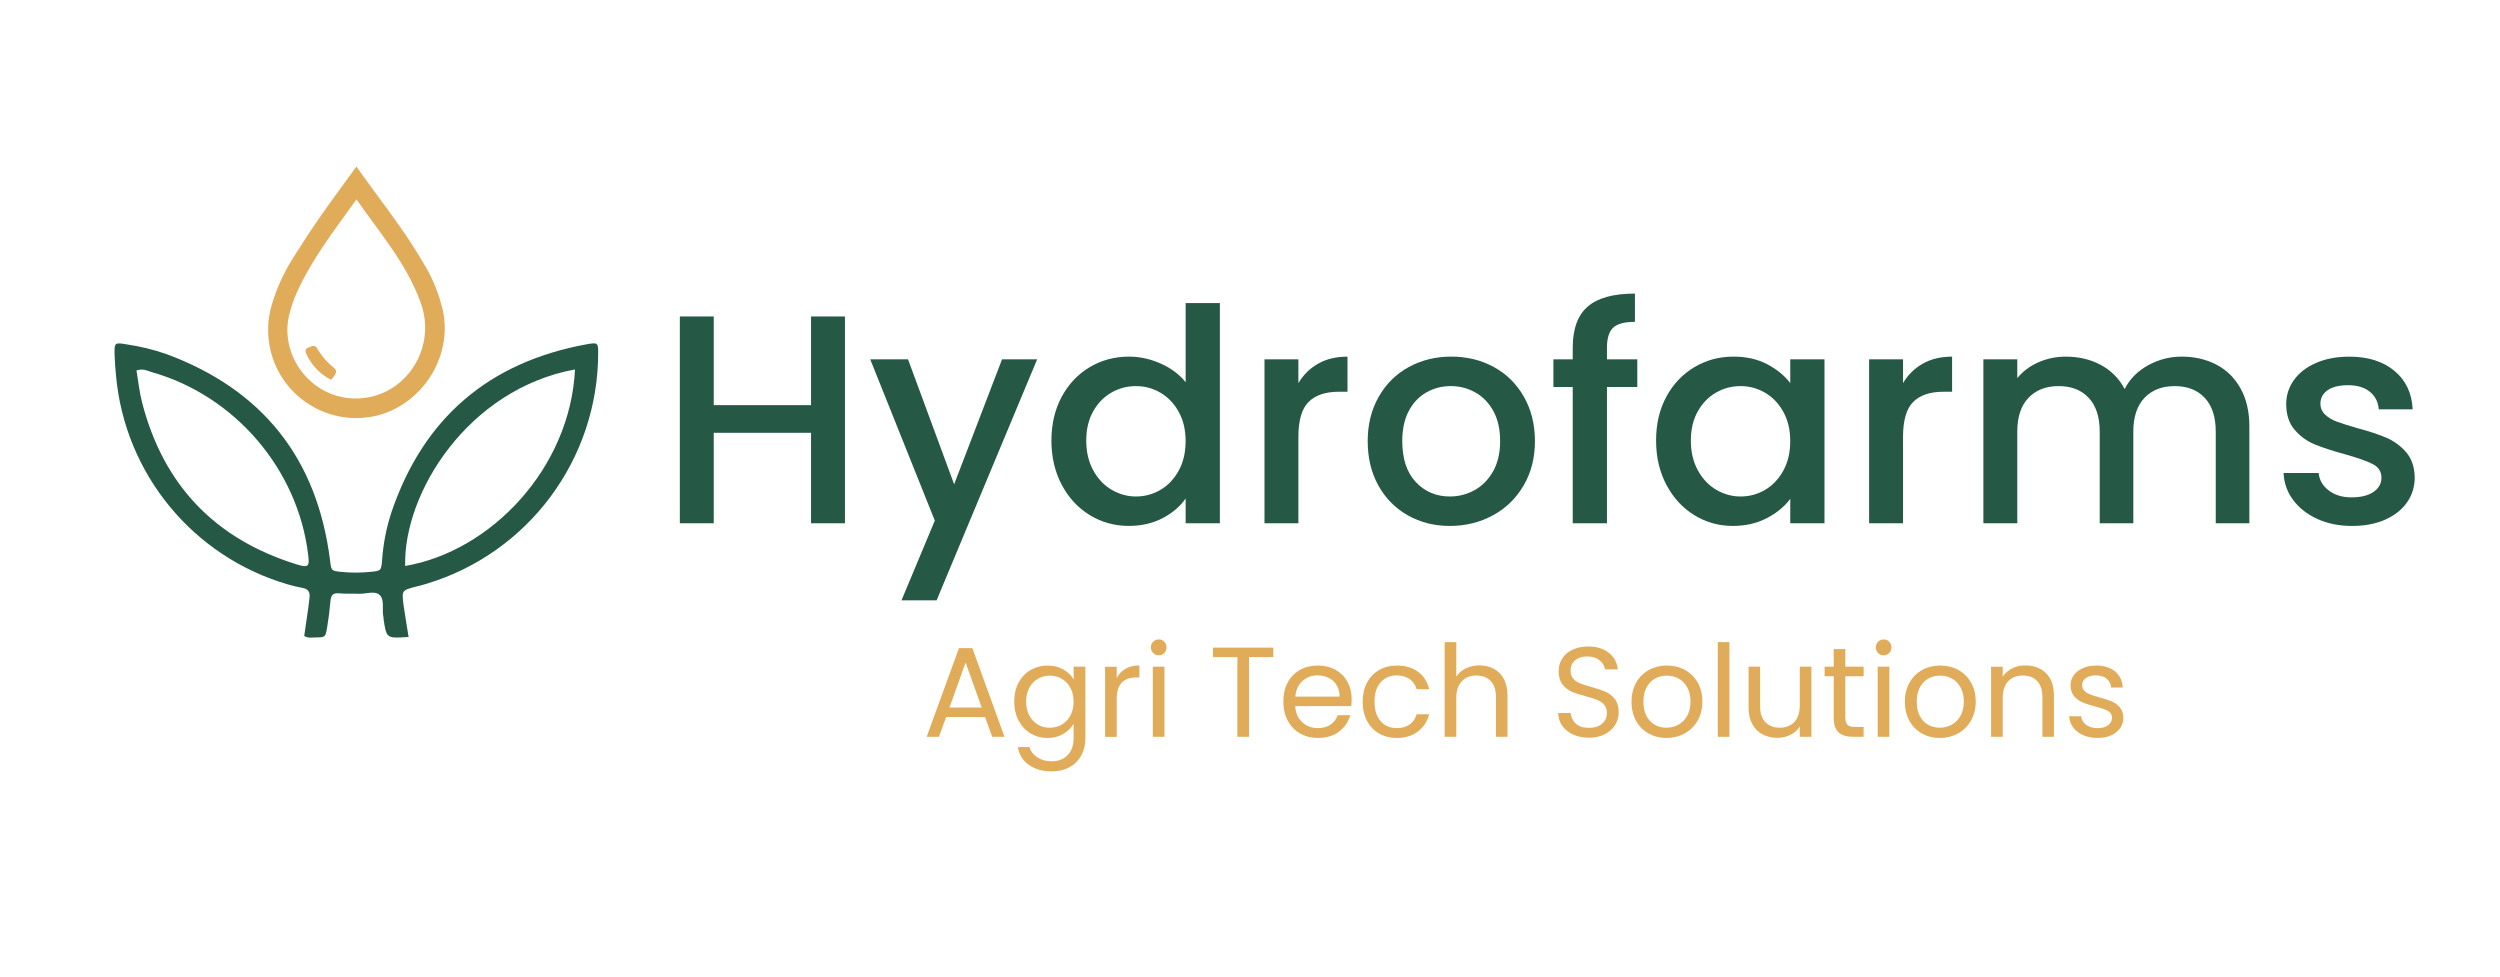 <?xml version="1.0" encoding="utf-8"?>
<!-- Generator: Adobe Illustrator 24.0.0, SVG Export Plug-In . SVG Version: 6.00 Build 0)  -->
<svg version="1.1" id="Layer_1" xmlns="http://www.w3.org/2000/svg" xmlns:xlink="http://www.w3.org/1999/xlink" x="0px" y="0px"
	 viewBox="0 0 1024 400" style="enable-background:new 0 0 1024 400;" xml:space="preserve">
<style type="text/css">
	.st0{fill:#255946;}
	.st1{fill:#E0AC5A;}
</style>
<g>
	<path class="st0" d="M167.36,260.9c-9.08,0.63-9.08,0.63-10.26-7.41c0-0.37,0-0.75-0.13-1.2c-0.54-2.97,0.67-6.81-1.62-8.72
		c-2.01-1.68-5.51-0.22-8.38-0.36s-5.37,0.08-8.03-0.18c-2.66-0.26-3.35,0.84-3.59,3.17c-0.31,3.59-0.75,7.18-1.35,10.77
		c-0.68,4.11-0.78,4.13-5.15,4.13c-1.29,0-2.66,0.41-4.24-0.63c0.53-3.59,1.08-7.3,1.6-11.02c0.22-1.52,0.37-3.04,0.56-4.56
		c0.28-2.21-0.41-3.66-2.85-4.08c-2.04-0.37-4.07-0.86-6.06-1.45c-38.79-11.32-66.7-45.24-70.34-85.49
		c-0.26-2.85-0.51-5.71-0.59-8.58c-0.1-5.01,0-5.09,5.1-4.21c5.49,0.81,10.89,2.13,16.13,3.95c39.4,14.59,61.74,42.73,67.02,84.42
		c0.54,4.36,0.44,4.36,4.55,4.79c3.98,0.4,7.99,0.4,11.97,0c4.3-0.43,4.42-0.41,4.79-4.6c0.44-6.69,1.72-13.29,3.79-19.66
		c13.07-38.68,39.84-61.58,79.88-68.94c4.7-0.87,4.87-0.6,4.85,3.45c0,43.57-28.53,82-70.24,94.61c-1.47,0.44-2.94,0.86-4.42,1.2
		c-5.79,1.51-5.85,1.52-5.03,7.7C165.9,252.18,166.65,256.31,167.36,260.9z M55.89,151.74c0.79,4.56,1.2,8.94,2.32,13.16
		c8.75,33.86,29.92,55.92,63.31,66.27c5.01,1.56,5.27,0.69,4.7-3.96c-4.19-34.91-29.92-65.11-64.05-74.79
		C60.4,151.91,58.67,150.8,55.89,151.74z M235.52,151.32c-43.96,8.11-70.34,50.73-69.56,80.5
		C201.08,225.83,233.55,191.79,235.52,151.32z"/>
	<path class="st1" d="M145.98,68.22c9.57,13.54,19.59,25.89,27.53,39.65c3.82,6.22,6.55,13.05,8.07,20.19
		c3.48,18.48-8.71,37.47-27.11,42.15c-19.38,4.72-38.91-7.16-43.63-26.54c-1.56-6.39-1.34-13.09,0.64-19.37
		c2.01-6.59,4.9-12.88,8.59-18.69c3.59-5.67,7.18-11.27,11.03-16.76C135.79,82.11,140.69,75.53,145.98,68.22z M145.98,81.71
		c-9.08,12.65-18.23,24.43-24.4,38.11c-1.41,3.13-2.5,6.4-3.26,9.75c-2.47,11.11,2.68,22.97,12.42,29.27
		c9.63,6.15,22.04,5.81,31.32-0.86c10.71-7.82,14.87-21.84,10.16-34.24c-5.65-15.69-16.5-28.14-26.19-42.03H145.98z"/>
	<path class="st1" d="M135.64,155.58c-4.44-2.24-7.99-5.91-10.07-10.42c-0.57-1.2-0.74-2.24,0.67-2.78c1.2-0.45,2.72-1.35,3.59,0.18
		c1.76,3.1,4.1,5.83,6.89,8.04C138.88,152.34,136.81,153.91,135.64,155.58z"/>
	<g>
		<path class="st0" d="M346.09,129.63v84.7H332.2v-37.05h-39.85v37.05h-13.89v-84.7h13.89v36.32h39.85v-36.32H346.09z"/>
		<path class="st0" d="M424.82,147.18l-41.19,98.72h-14.38l13.65-32.66l-26.45-66.06h15.48l18.89,51.19l19.62-51.19H424.82z"/>
		<path class="st0" d="M434.87,162.53c2.8-5.2,6.62-9.24,11.46-12.13c4.83-2.88,10.22-4.33,16.15-4.33c4.39,0,8.71,0.96,12.98,2.86
			c4.27,1.91,7.66,4.45,10.18,7.62v-32.42h14.02v90.19h-14.02v-10.12c-2.28,3.25-5.42,5.93-9.45,8.04
			c-4.02,2.11-8.63,3.17-13.83,3.17c-5.85,0-11.19-1.48-16.03-4.45c-4.83-2.96-8.65-7.11-11.46-12.43
			c-2.8-5.32-4.21-11.35-4.21-18.1C430.67,173.7,432.07,167.73,434.87,162.53z M482.77,168.63c-1.91-3.41-4.41-6.01-7.5-7.8
			c-3.09-1.79-6.42-2.68-9.99-2.68c-3.58,0-6.91,0.87-9.99,2.62c-3.09,1.75-5.59,4.31-7.5,7.68c-1.91,3.37-2.86,7.37-2.86,12
			s0.95,8.7,2.86,12.19c1.91,3.49,4.43,6.15,7.56,7.98c3.13,1.83,6.44,2.74,9.93,2.74c3.57,0,6.9-0.89,9.99-2.68
			c3.09-1.79,5.59-4.41,7.5-7.86c1.91-3.45,2.86-7.5,2.86-12.13C485.63,176.06,484.68,172.04,482.77,168.63z"/>
		<path class="st0" d="M539.93,148.94c3.37-1.91,7.37-2.86,12-2.86v14.38h-3.53c-5.45,0-9.57,1.38-12.37,4.14
			c-2.8,2.76-4.21,7.56-4.21,14.38v35.34h-13.89v-67.15h13.89v9.75C533.85,153.51,536.56,150.85,539.93,148.94z"/>
		<path class="st0" d="M576.67,211.1c-5.12-2.88-9.14-6.95-12.07-12.19c-2.92-5.24-4.39-11.31-4.39-18.22
			c0-6.83,1.5-12.88,4.51-18.16c3-5.28,7.11-9.34,12.31-12.19c5.2-2.84,11.01-4.27,17.43-4.27c6.42,0,12.23,1.42,17.43,4.27
			c5.2,2.85,9.3,6.91,12.31,12.19c3,5.28,4.51,11.33,4.51,18.16c0,6.82-1.54,12.88-4.63,18.16c-3.09,5.28-7.29,9.36-12.61,12.25
			c-5.32,2.88-11.19,4.33-17.61,4.33C587.52,215.43,581.79,213.98,576.67,211.1z M603.91,200.8c3.13-1.71,5.67-4.27,7.62-7.68
			s2.92-7.56,2.92-12.43c0-4.88-0.93-9-2.8-12.37c-1.87-3.37-4.35-5.91-7.43-7.62c-3.09-1.71-6.42-2.56-9.99-2.56
			c-3.58,0-6.89,0.85-9.93,2.56c-3.05,1.71-5.47,4.25-7.25,7.62c-1.79,3.37-2.68,7.5-2.68,12.37c0,7.23,1.85,12.82,5.55,16.76
			c3.7,3.94,8.35,5.91,13.96,5.91C597.43,203.36,600.79,202.51,603.91,200.8z"/>
		<path class="st0" d="M670.64,158.51h-12.43v55.82h-14.02v-55.82h-7.92v-11.33h7.92v-4.75c0-7.72,2.05-13.35,6.16-16.88
			c4.1-3.53,10.54-5.3,19.32-5.3v11.58c-4.23,0-7.19,0.79-8.9,2.38c-1.71,1.58-2.56,4.33-2.56,8.23v4.75h12.43V158.51z"/>
		<path class="st0" d="M682.52,162.53c2.8-5.2,6.62-9.24,11.46-12.13c4.83-2.88,10.18-4.33,16.03-4.33c5.28,0,9.89,1.04,13.83,3.11
			c3.94,2.07,7.09,4.65,9.45,7.74v-9.75h14.02v67.15h-14.02v-9.99c-2.36,3.17-5.57,5.81-9.63,7.92c-4.06,2.11-8.7,3.17-13.89,3.17
			c-5.77,0-11.05-1.48-15.84-4.45c-4.79-2.96-8.59-7.11-11.4-12.43c-2.8-5.32-4.2-11.35-4.2-18.1
			C678.32,173.7,679.72,167.73,682.52,162.53z M730.42,168.63c-1.91-3.41-4.41-6.01-7.5-7.8c-3.09-1.79-6.42-2.68-9.99-2.68
			c-3.58,0-6.91,0.87-9.99,2.62c-3.09,1.75-5.59,4.31-7.5,7.68c-1.91,3.37-2.86,7.37-2.86,12s0.95,8.7,2.86,12.19
			c1.91,3.49,4.43,6.15,7.56,7.98c3.13,1.83,6.44,2.74,9.93,2.74c3.58,0,6.91-0.89,9.99-2.68c3.09-1.79,5.58-4.41,7.5-7.86
			c1.91-3.45,2.86-7.5,2.86-12.13C733.28,176.06,732.33,172.04,730.42,168.63z"/>
		<path class="st0" d="M787.58,148.94c3.37-1.91,7.37-2.86,12-2.86v14.38h-3.53c-5.45,0-9.57,1.38-12.37,4.14
			c-2.8,2.76-4.2,7.56-4.2,14.38v35.34h-13.89v-67.15h13.89v9.75C781.5,153.51,784.2,150.85,787.58,148.94z"/>
		<path class="st0" d="M907.87,149.37c4.18,2.19,7.47,5.44,9.87,9.75c2.4,4.31,3.6,9.51,3.6,15.6v39.61h-13.77v-37.54
			c0-6.01-1.5-10.62-4.51-13.83c-3.01-3.21-7.11-4.81-12.31-4.81c-5.2,0-9.32,1.61-12.37,4.81c-3.05,3.21-4.57,7.82-4.57,13.83
			v37.54h-13.77v-37.54c0-6.01-1.5-10.62-4.51-13.83c-3.01-3.21-7.11-4.81-12.31-4.81c-5.2,0-9.32,1.61-12.37,4.81
			c-3.05,3.21-4.57,7.82-4.57,13.83v37.54h-13.89v-67.15h13.89v7.68c2.27-2.76,5.16-4.92,8.65-6.46c3.49-1.54,7.23-2.32,11.21-2.32
			c5.36,0,10.16,1.14,14.38,3.41c4.22,2.28,7.47,5.57,9.75,9.87c2.03-4.06,5.2-7.29,9.51-9.69c4.31-2.4,8.94-3.6,13.89-3.6
			C898.95,146.08,903.68,147.18,907.87,149.37z"/>
		<path class="st0" d="M949.18,212.56c-4.19-1.91-7.5-4.51-9.93-7.8c-2.44-3.29-3.74-6.97-3.9-11.03h14.38
			c0.24,2.85,1.6,5.22,4.08,7.13c2.48,1.91,5.58,2.86,9.32,2.86c3.9,0,6.93-0.75,9.08-2.25c2.15-1.5,3.23-3.43,3.23-5.79
			c0-2.52-1.2-4.39-3.6-5.61c-2.4-1.22-6.2-2.56-11.4-4.02c-5.04-1.38-9.14-2.72-12.31-4.02c-3.17-1.3-5.91-3.29-8.23-5.97
			c-2.32-2.68-3.47-6.22-3.47-10.6c0-3.57,1.06-6.84,3.17-9.81c2.11-2.96,5.14-5.3,9.08-7.01c3.94-1.71,8.47-2.56,13.59-2.56
			c7.64,0,13.79,1.93,18.46,5.79c4.67,3.86,7.17,9.12,7.5,15.78h-13.89c-0.24-3-1.46-5.4-3.66-7.19c-2.19-1.79-5.16-2.68-8.9-2.68
			c-3.66,0-6.46,0.69-8.41,2.07c-1.95,1.38-2.93,3.21-2.93,5.48c0,1.79,0.65,3.29,1.95,4.51c1.3,1.22,2.88,2.17,4.75,2.86
			c1.87,0.69,4.63,1.56,8.29,2.62c4.88,1.3,8.88,2.62,12,3.96c3.13,1.34,5.83,3.31,8.1,5.91c2.27,2.6,3.45,6.05,3.54,10.36
			c0,3.82-1.06,7.23-3.17,10.24c-2.11,3.01-5.1,5.36-8.96,7.07c-3.86,1.71-8.39,2.56-13.59,2.56
			C958.1,215.43,953.37,214.47,949.18,212.56z"/>
	</g>
	<g>
		<g>
			<path class="st1" d="M403.47,293.68h-15.93l-2.94,8.12h-5.03l13.21-36.32h5.5l13.16,36.32h-5.03L403.47,293.68z M402.11,289.8
				l-6.6-18.45l-6.6,18.45H402.11z"/>
			<path class="st1" d="M435.58,274.23c1.87,1.08,3.26,2.45,4.17,4.09v-5.24h4.82v29.35c0,2.62-0.56,4.95-1.68,7
				c-1.12,2.04-2.72,3.64-4.8,4.8c-2.08,1.15-4.5,1.73-7.26,1.73c-3.77,0-6.92-0.89-9.43-2.67c-2.52-1.78-4-4.21-4.46-7.29h4.72
				c0.52,1.75,1.61,3.15,3.25,4.22c1.64,1.07,3.62,1.6,5.92,1.6c2.62,0,4.76-0.82,6.42-2.46c1.66-1.64,2.49-3.95,2.49-6.92v-6.03
				c-0.94,1.68-2.34,3.08-4.19,4.19c-1.85,1.12-4.02,1.68-6.5,1.68c-2.55,0-4.87-0.63-6.95-1.89c-2.08-1.26-3.71-3.02-4.9-5.29
				c-1.19-2.27-1.78-4.86-1.78-7.76c0-2.93,0.59-5.51,1.78-7.73c1.19-2.22,2.82-3.94,4.9-5.16c2.08-1.22,4.39-1.83,6.95-1.83
				C431.53,272.61,433.71,273.15,435.58,274.23z M438.43,281.73c-0.87-1.61-2.05-2.84-3.54-3.7c-1.49-0.86-3.12-1.28-4.9-1.28
				s-3.41,0.42-4.87,1.26c-1.47,0.84-2.64,2.06-3.51,3.67c-0.87,1.61-1.31,3.49-1.31,5.66c0,2.2,0.44,4.12,1.31,5.74
				c0.87,1.62,2.04,2.87,3.51,3.72c1.47,0.86,3.09,1.28,4.87,1.28s3.42-0.43,4.9-1.28c1.48-0.86,2.66-2.1,3.54-3.72
				c0.87-1.63,1.31-3.52,1.31-5.69C439.74,285.22,439.31,283.33,438.43,281.73z"/>
			<path class="st1" d="M461,273.92c1.55-0.91,3.45-1.36,5.69-1.36v4.93h-1.26c-5.35,0-8.02,2.9-8.02,8.7v15.62h-4.77v-28.72h4.77
				v4.67C458.25,276.1,459.44,274.83,461,273.92z"/>
			<path class="st1" d="M472.34,267.47c-0.63-0.63-0.94-1.4-0.94-2.31c0-0.91,0.31-1.68,0.94-2.31c0.63-0.63,1.4-0.94,2.31-0.94
				c0.87,0,1.62,0.31,2.23,0.94c0.61,0.63,0.92,1.4,0.92,2.31c0,0.91-0.31,1.68-0.92,2.31c-0.61,0.63-1.35,0.94-2.23,0.94
				C473.74,268.41,472.97,268.1,472.34,267.47z M476.96,273.08v28.72h-4.77v-28.72H476.96z"/>
			<path class="st1" d="M521.56,265.27v3.88h-9.96v32.65h-4.77v-32.65h-10.01v-3.88H521.56z"/>
			<path class="st1" d="M553.48,289.22h-22.96c0.17,2.83,1.14,5.04,2.91,6.63c1.76,1.59,3.91,2.38,6.42,2.38
				c2.06,0,3.78-0.48,5.16-1.44c1.38-0.96,2.35-2.24,2.91-3.85h5.14c-0.77,2.76-2.31,5.01-4.61,6.74c-2.31,1.73-5.17,2.59-8.6,2.59
				c-2.73,0-5.16-0.61-7.31-1.83c-2.15-1.22-3.83-2.96-5.06-5.22c-1.22-2.25-1.83-4.87-1.83-7.84c0-2.97,0.59-5.57,1.78-7.81
				c1.19-2.24,2.86-3.96,5.01-5.16c2.15-1.21,4.62-1.81,7.42-1.81c2.73,0,5.14,0.59,7.23,1.78c2.1,1.19,3.71,2.82,4.85,4.9
				c1.13,2.08,1.7,4.43,1.7,7.05C553.64,287.25,553.58,288.21,553.48,289.22z M547.5,280.65c-0.8-1.31-1.9-2.31-3.28-2.99
				c-1.38-0.68-2.91-1.02-4.59-1.02c-2.41,0-4.46,0.77-6.16,2.31c-1.7,1.54-2.67,3.67-2.91,6.39h18.14
				C548.71,283.53,548.31,281.96,547.5,280.65z"/>
			<path class="st1" d="M559.93,279.6c1.19-2.22,2.84-3.94,4.95-5.16c2.11-1.22,4.53-1.83,7.26-1.83c3.53,0,6.44,0.86,8.73,2.57
				c2.29,1.71,3.8,4.09,4.53,7.13h-5.14c-0.49-1.75-1.44-3.13-2.86-4.14c-1.42-1.01-3.17-1.52-5.27-1.52c-2.73,0-4.93,0.94-6.6,2.8
				c-1.68,1.87-2.52,4.52-2.52,7.94c0,3.46,0.84,6.13,2.52,8.02c1.68,1.89,3.88,2.83,6.6,2.83c2.1,0,3.84-0.49,5.24-1.47
				c1.4-0.98,2.36-2.38,2.88-4.19h5.14c-0.77,2.93-2.31,5.29-4.61,7.05c-2.31,1.76-5.19,2.65-8.65,2.65c-2.73,0-5.15-0.61-7.26-1.83
				c-2.11-1.22-3.77-2.95-4.95-5.19c-1.19-2.24-1.78-4.86-1.78-7.86C558.15,284.42,558.74,281.82,559.93,279.6z"/>
			<path class="st1" d="M611.87,273.94c1.75,0.93,3.12,2.32,4.11,4.17c1,1.85,1.49,4.11,1.49,6.76v16.93h-4.72v-16.25
				c0-2.86-0.72-5.06-2.15-6.58c-1.43-1.52-3.39-2.28-5.87-2.28c-2.52,0-4.52,0.79-6,2.36s-2.23,3.86-2.23,6.87v15.88h-4.77v-38.79
				h4.77v14.15c0.94-1.47,2.25-2.6,3.91-3.41c1.66-0.8,3.52-1.21,5.58-1.21C608.17,272.55,610.12,273.02,611.87,273.94z"/>
			<path class="st1" d="M644.39,300.88c-1.91-0.86-3.4-2.04-4.48-3.56c-1.08-1.52-1.64-3.28-1.68-5.27h5.08
				c0.17,1.71,0.88,3.15,2.12,4.32s3.05,1.76,5.42,1.76c2.27,0,4.06-0.57,5.37-1.7s1.97-2.59,1.97-4.38c0-1.4-0.39-2.53-1.15-3.41
				c-0.77-0.87-1.73-1.54-2.88-1.99s-2.71-0.94-4.67-1.47c-2.41-0.63-4.34-1.26-5.79-1.89c-1.45-0.63-2.69-1.62-3.72-2.96
				c-1.03-1.34-1.55-3.15-1.55-5.42c0-1.99,0.51-3.76,1.52-5.29c1.01-1.54,2.44-2.73,4.27-3.56c1.83-0.84,3.94-1.26,6.32-1.26
				c3.42,0,6.23,0.86,8.41,2.57c2.18,1.71,3.42,3.98,3.7,6.81h-5.24c-0.18-1.4-0.91-2.63-2.2-3.7c-1.29-1.07-3.01-1.6-5.14-1.6
				c-1.99,0-3.62,0.52-4.87,1.55c-1.26,1.03-1.89,2.47-1.89,4.32c0,1.33,0.38,2.41,1.13,3.25c0.75,0.84,1.68,1.48,2.78,1.91
				c1.1,0.44,2.65,0.93,4.64,1.49c2.41,0.66,4.35,1.32,5.82,1.97c1.47,0.65,2.73,1.64,3.77,2.99c1.05,1.35,1.57,3.17,1.57,5.48
				c0,1.78-0.47,3.46-1.42,5.03s-2.34,2.85-4.19,3.83c-1.85,0.98-4.04,1.47-6.55,1.47C648.46,302.17,646.3,301.74,644.39,300.88z"/>
			<path class="st1" d="M675.26,300.44c-2.18-1.22-3.9-2.96-5.14-5.22s-1.86-4.87-1.86-7.84c0-2.94,0.64-5.53,1.91-7.78
				c1.28-2.25,3.01-3.98,5.21-5.19c2.2-1.21,4.67-1.81,7.39-1.81s5.19,0.6,7.39,1.81c2.2,1.21,3.94,2.93,5.22,5.16
				c1.27,2.24,1.91,4.84,1.91,7.81c0,2.97-0.66,5.58-1.97,7.84s-3.08,3.99-5.32,5.22c-2.24,1.22-4.72,1.83-7.44,1.83
				C679.89,302.27,677.45,301.66,675.26,300.44z M687.4,296.87c1.5-0.8,2.72-2.01,3.64-3.62c0.92-1.61,1.39-3.56,1.39-5.87
				s-0.45-4.26-1.36-5.87c-0.91-1.61-2.1-2.8-3.56-3.59s-3.06-1.18-4.77-1.18c-1.75,0-3.35,0.39-4.8,1.18
				c-1.45,0.79-2.61,1.98-3.49,3.59c-0.87,1.61-1.31,3.56-1.31,5.87c0,2.34,0.43,4.32,1.28,5.92c0.86,1.61,2,2.8,3.43,3.59
				c1.43,0.79,3,1.18,4.72,1.18C684.29,298.08,685.9,297.68,687.4,296.87z"/>
			<path class="st1" d="M708.37,263.01v38.79h-4.77v-38.79H708.37z"/>
			<path class="st1" d="M741.96,273.08v28.72h-4.77v-4.25c-0.91,1.47-2.17,2.61-3.8,3.43s-3.42,1.23-5.37,1.23
				c-2.24,0-4.25-0.46-6.03-1.39c-1.78-0.93-3.19-2.31-4.22-4.17c-1.03-1.85-1.55-4.11-1.55-6.76v-16.83h4.72v16.2
				c0,2.83,0.72,5.01,2.15,6.53c1.43,1.52,3.39,2.28,5.87,2.28c2.55,0,4.56-0.79,6.03-2.36s2.2-3.86,2.2-6.87v-15.78H741.96z"/>
			<path class="st1" d="M755.85,277.01v16.93c0,1.4,0.3,2.38,0.89,2.96c0.59,0.58,1.63,0.86,3.09,0.86h3.51v4.04h-4.3
				c-2.66,0-4.65-0.61-5.97-1.83c-1.33-1.22-1.99-3.23-1.99-6.03v-16.93h-3.72v-3.93h3.72v-7.23h4.77v7.23h7.5v3.93H755.85z"/>
			<path class="st1" d="M769.27,267.47c-0.63-0.63-0.94-1.4-0.94-2.31c0-0.91,0.31-1.68,0.94-2.31s1.4-0.94,2.31-0.94
				c0.87,0,1.62,0.31,2.23,0.94s0.92,1.4,0.92,2.31c0,0.91-0.31,1.68-0.92,2.31s-1.35,0.94-2.23,0.94
				C770.67,268.41,769.9,268.1,769.27,267.47z M773.88,273.08v28.72h-4.77v-28.72H773.88z"/>
			<path class="st1" d="M787.22,300.44c-2.18-1.22-3.9-2.96-5.14-5.22s-1.86-4.87-1.86-7.84c0-2.94,0.64-5.53,1.91-7.78
				c1.28-2.25,3.01-3.98,5.21-5.19c2.2-1.21,4.67-1.81,7.39-1.81s5.19,0.6,7.39,1.81c2.2,1.21,3.94,2.93,5.22,5.16
				c1.27,2.24,1.91,4.84,1.91,7.81c0,2.97-0.66,5.58-1.97,7.84s-3.08,3.99-5.32,5.22c-2.24,1.22-4.72,1.83-7.44,1.83
				C791.84,302.27,789.4,301.66,787.22,300.44z M799.35,296.87c1.5-0.8,2.72-2.01,3.64-3.62c0.92-1.61,1.39-3.56,1.39-5.87
				s-0.45-4.26-1.36-5.87c-0.91-1.61-2.1-2.8-3.56-3.59s-3.06-1.18-4.77-1.18c-1.75,0-3.35,0.39-4.8,1.18
				c-1.45,0.79-2.61,1.98-3.49,3.59c-0.87,1.61-1.31,3.56-1.31,5.87c0,2.34,0.43,4.32,1.28,5.92c0.86,1.61,2,2.8,3.43,3.59
				c1.43,0.79,3,1.18,4.72,1.18C796.24,298.08,797.85,297.68,799.35,296.87z"/>
			<path class="st1" d="M838.04,275.72c2.17,2.11,3.25,5.16,3.25,9.15v16.93h-4.72v-16.25c0-2.86-0.72-5.06-2.15-6.58
				c-1.43-1.52-3.39-2.28-5.87-2.28c-2.52,0-4.52,0.79-6,2.36s-2.23,3.86-2.23,6.87v15.88h-4.77v-28.72h4.77v4.09
				c0.94-1.47,2.23-2.6,3.85-3.41c1.63-0.8,3.42-1.21,5.37-1.21C833.04,272.55,835.87,273.61,838.04,275.72z"/>
			<path class="st1" d="M853.34,301.15c-1.75-0.75-3.13-1.8-4.14-3.14c-1.01-1.34-1.57-2.89-1.68-4.64h4.93
				c0.14,1.43,0.81,2.6,2.02,3.51c1.21,0.91,2.79,1.36,4.74,1.36c1.82,0,3.25-0.4,4.3-1.21c1.05-0.8,1.57-1.82,1.57-3.04
				c0-1.26-0.56-2.19-1.68-2.8c-1.12-0.61-2.85-1.21-5.19-1.81c-2.13-0.56-3.87-1.13-5.22-1.7c-1.34-0.58-2.5-1.43-3.46-2.57
				c-0.96-1.13-1.44-2.63-1.44-4.48c0-1.47,0.44-2.81,1.31-4.04c0.87-1.22,2.11-2.19,3.72-2.91c1.61-0.72,3.44-1.08,5.5-1.08
				c3.18,0,5.75,0.8,7.71,2.41c1.96,1.61,3,3.81,3.14,6.6h-4.77c-0.1-1.5-0.71-2.71-1.81-3.62c-1.1-0.91-2.58-1.36-4.43-1.36
				c-1.71,0-3.08,0.37-4.09,1.1c-1.01,0.73-1.52,1.7-1.52,2.88c0,0.94,0.31,1.72,0.92,2.33s1.38,1.1,2.31,1.47
				c0.93,0.37,2.21,0.78,3.85,1.23c2.06,0.56,3.74,1.11,5.03,1.65c1.29,0.54,2.4,1.35,3.33,2.44c0.92,1.08,1.41,2.5,1.44,4.25
				c0,1.57-0.44,2.99-1.31,4.25c-0.87,1.26-2.11,2.25-3.7,2.96c-1.59,0.72-3.42,1.07-5.48,1.07
				C857.06,302.27,855.09,301.9,853.34,301.15z"/>
		</g>
	</g>
</g>
</svg>
